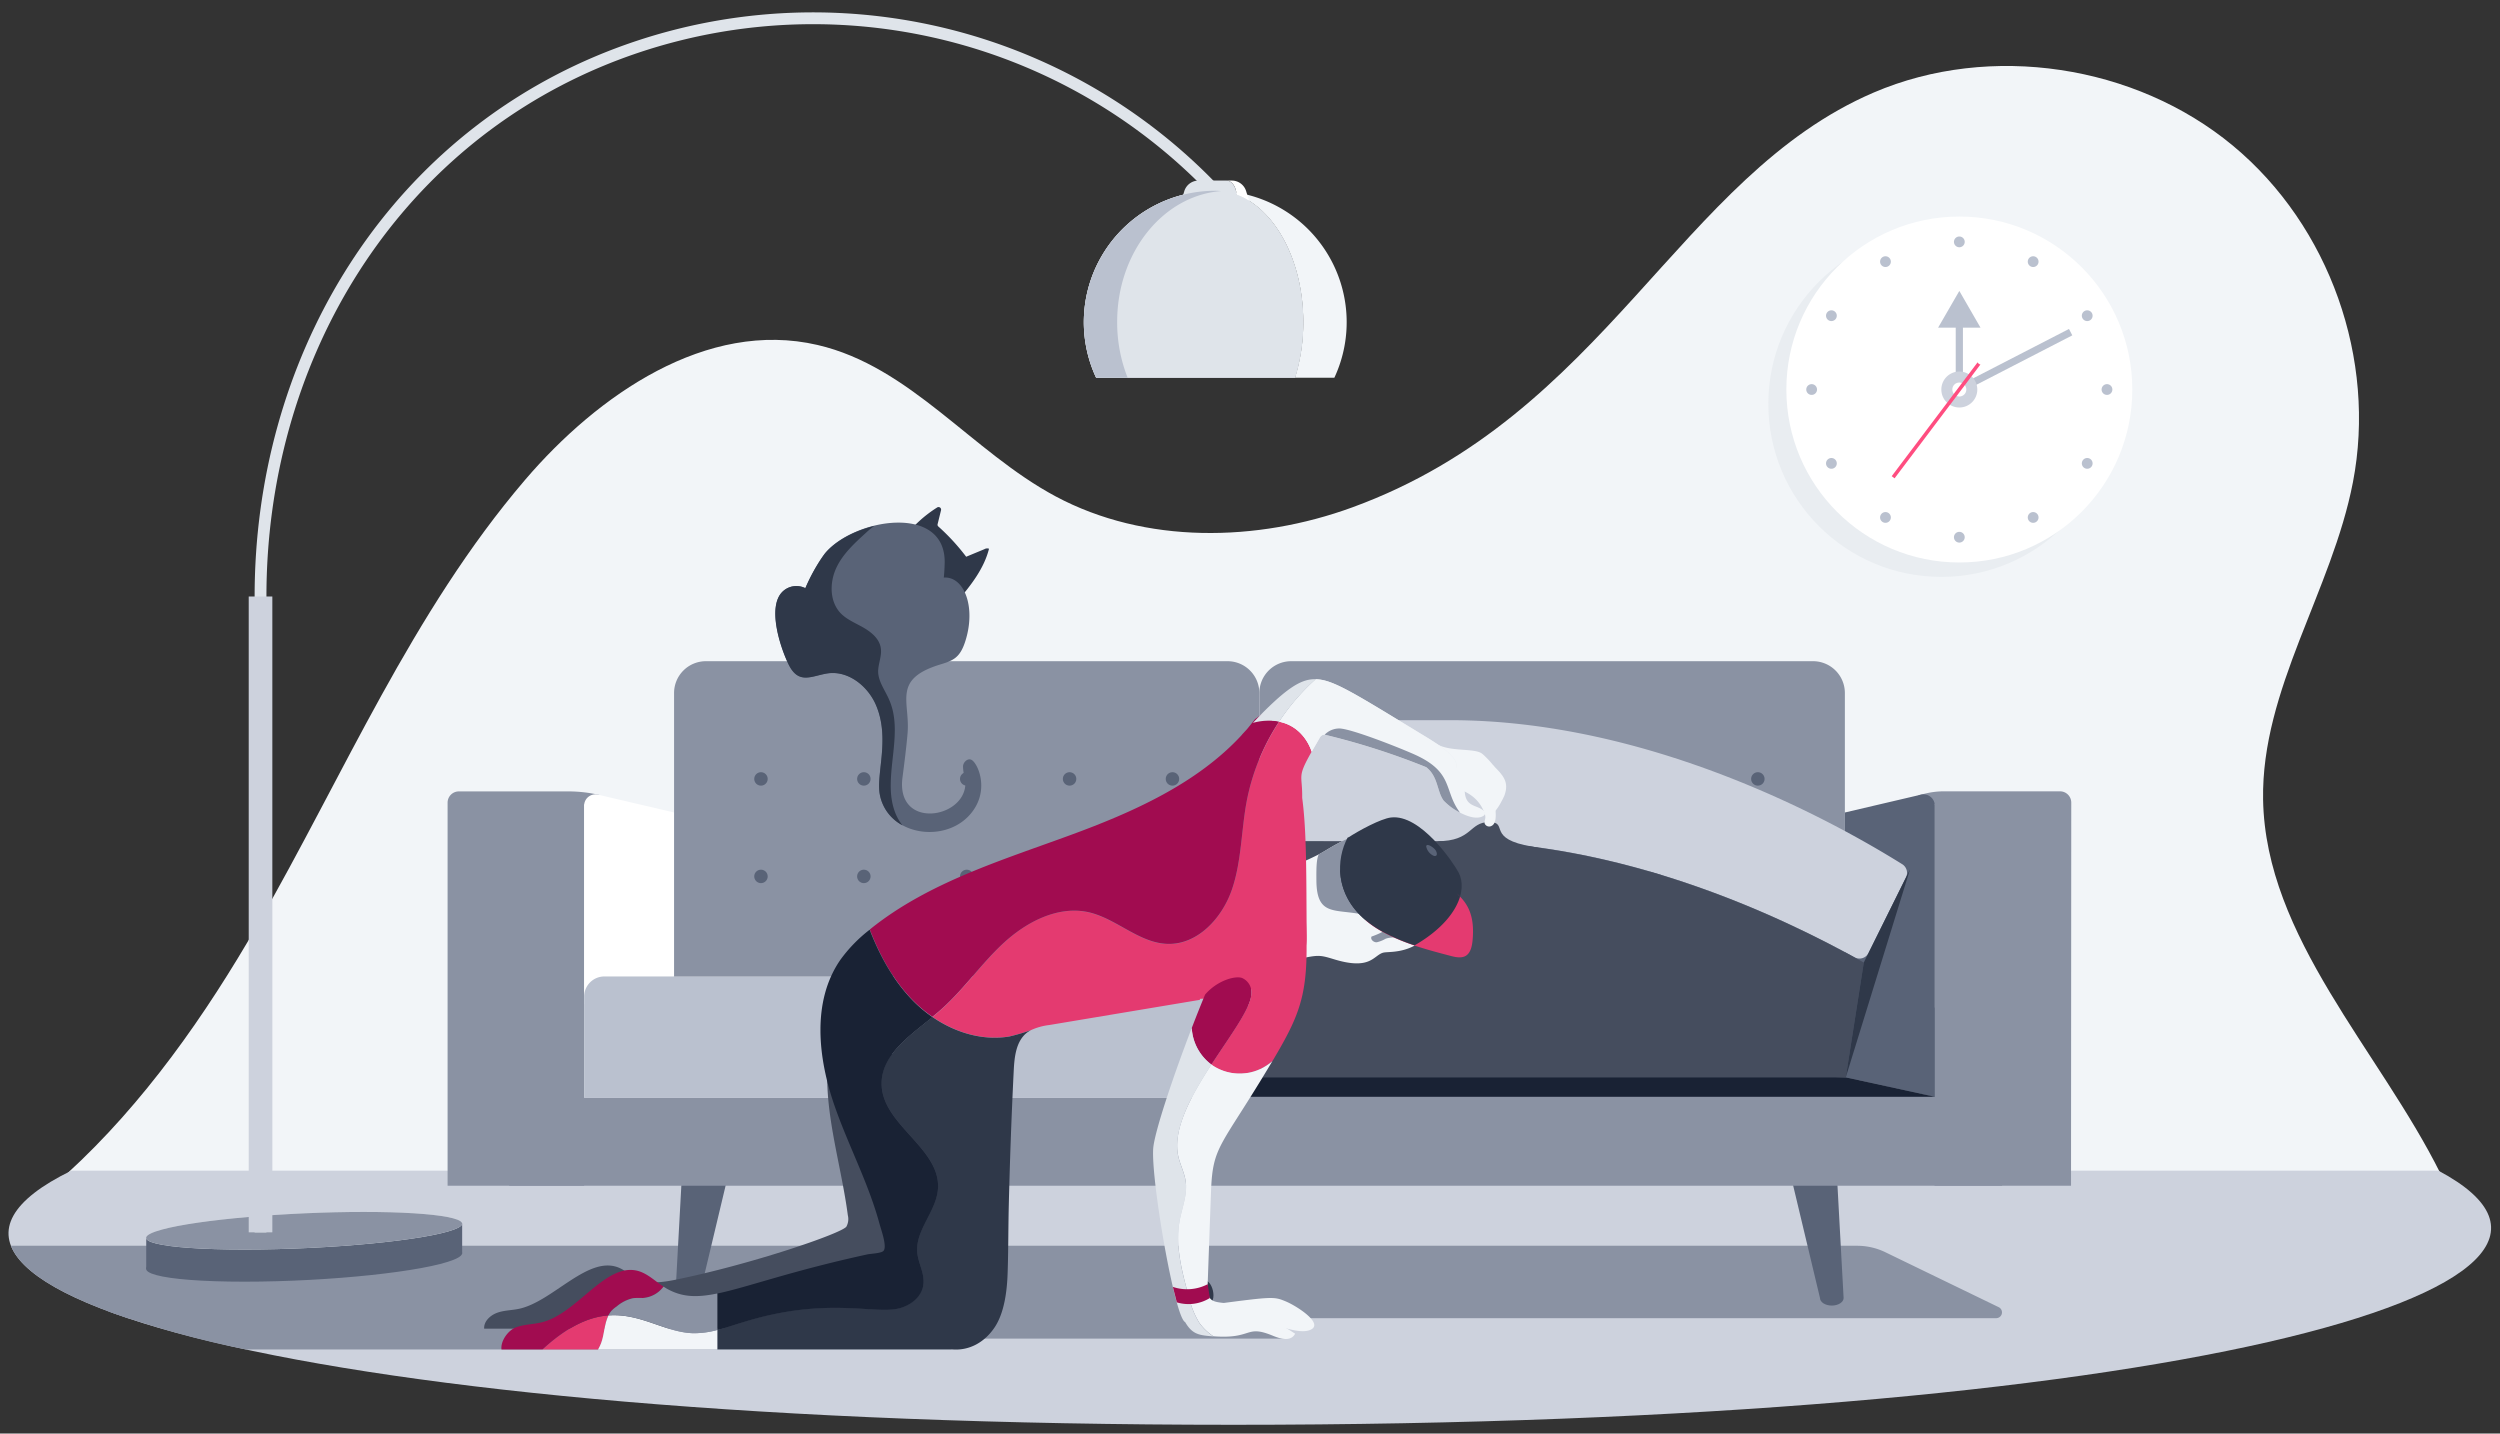 <svg xmlns="http://www.w3.org/2000/svg" viewBox="0 0 634.95 364.09"><rect x="0" y="0" width="634.95" height="364.09" fill="#333333" stroke="none"/><defs><style>.cls-1{fill:#f2f5f8;}.cls-2{fill:#cdd2dd;}.cls-3{fill:#e9edf1;}.cls-4{fill:#fff;}.cls-17,.cls-18,.cls-5,.cls-7,.cls-8{fill:none;stroke-miterlimit:10;}.cls-5,.cls-8{stroke:#bac1cf;}.cls-5{stroke-width:1.83px;}.cls-6{fill:#bac1cf;}.cls-7{stroke:#ff4d80;stroke-width:0.91px;}.cls-8{stroke-linecap:round;stroke-width:2.74px;}.cls-9{fill:#8a92a3;}.cls-10{fill:#596377;}.cls-11{fill:#192234;}.cls-12{fill:#454d5e;}.cls-13{fill:#2f3849;}.cls-14{fill:#e43a70;}.cls-15{fill:#a10c50;}.cls-16{fill:#dfe4ea;}.cls-17{stroke:#dfe4ea;stroke-width:3px;}.cls-18{stroke:#cdd2dd;stroke-width:6px;}</style></defs><title>Not Found</title><g id="Background"><path class="cls-1" d="M619.85,298.09c-15.5-31.21-44.47-60-45.07-95-.48-28,17.51-53.09,22.82-80.63,6-31.07-5.81-65-30.52-85.49s-61.54-26.19-91.21-13.46c-49.49,21.24-68.07,81.86-132.38,105.34-24.29,8.88-52.64,9.38-75.38-2.78-21.26-11.37-36.9-33-60.49-38.46-28.1-6.52-55.77,12.64-74.27,34.28-28.72,33.61-46,74.85-67.94,113C52.26,257.77,36.5,280.29,17,298.09Z"/><path class="cls-2" d="M619.31,297.33c56.5,30-69.83,64.54-306.06,64.54S-43.46,327.3,18.12,297.33Z"/><circle class="cls-3" cx="493.05" cy="102.59" r="43.93"/><circle class="cls-4" cx="497.63" cy="98.93" r="43.93"/><line class="cls-5" x1="497.63" y1="98.93" x2="497.63" y2="79.4"/><polygon class="cls-6" points="497.63 73.89 492.24 83.22 503.01 83.22 497.63 73.89"/><line class="cls-5" x1="497.63" y1="98.93" x2="525.9" y2="84.36"/><circle class="cls-2" cx="497.63" cy="98.93" r="4.57"/><circle class="cls-4" cx="497.63" cy="98.93" r="1.78"/><line class="cls-7" x1="504.03" y1="90.44" x2="480.82" y2="121.21"/><path class="cls-4" d="M505.37,88.59s.16,2.6-.38,3.33A1.65,1.65,0,1,1,502.32,90C502.85,89.26,505.37,88.59,505.37,88.59Z"/><line class="cls-8" x1="497.63" y1="61.43" x2="497.63" y2="61.43"/><line class="cls-8" x1="497.63" y1="136.44" x2="497.63" y2="136.44"/><line class="cls-8" x1="478.87" y1="66.45" x2="478.87" y2="66.45"/><line class="cls-8" x1="516.38" y1="131.42" x2="516.38" y2="131.42"/><line class="cls-8" x1="465.14" y1="80.18" x2="465.14" y2="80.18"/><line class="cls-8" x1="530.11" y1="117.69" x2="530.11" y2="117.69"/><line class="cls-8" x1="460.12" y1="98.93" x2="460.12" y2="98.93"/><line class="cls-8" x1="535.13" y1="98.93" x2="535.13" y2="98.93"/><line class="cls-8" x1="465.14" y1="117.69" x2="465.14" y2="117.69"/><line class="cls-8" x1="530.11" y1="80.18" x2="530.11" y2="80.18"/><line class="cls-8" x1="478.87" y1="131.42" x2="478.87" y2="131.42"/><line class="cls-8" x1="516.38" y1="66.45" x2="516.38" y2="66.45"/><path class="cls-9" d="M62.41,342.74H241.68V333H27.3A257.52,257.52,0,0,0,62.41,342.74Z"/><path class="cls-9" d="M471.58,316.4H2.78c2.49,6.42,12.59,12.67,29.66,18.39H507a1.47,1.47,0,0,0,.64-2.79l-28.88-14A16.51,16.51,0,0,0,471.58,316.4Z"/><rect class="cls-9" x="241.84" y="334.05" width="84.73" height="5.93"/></g><g id="Sofa"><path class="cls-9" d="M327.94,167.93H460.47a8.09,8.09,0,0,1,8.09,8.09v72a0,0,0,0,1,0,0H319.85a0,0,0,0,1,0,0V176A8.09,8.09,0,0,1,327.94,167.93Z"/><circle class="cls-10" cx="341.95" cy="197.83" r="1.71"/><circle class="cls-10" cx="368.08" cy="197.83" r="1.71"/><circle class="cls-10" cx="394.2" cy="197.83" r="1.71"/><circle class="cls-10" cx="420.33" cy="197.83" r="1.71"/><circle class="cls-10" cx="446.46" cy="197.83" r="1.71"/><circle class="cls-10" cx="341.95" cy="222.59" r="1.71"/><circle class="cls-10" cx="368.08" cy="222.59" r="1.71"/><circle class="cls-10" cx="394.2" cy="222.59" r="1.71"/><circle class="cls-10" cx="420.33" cy="222.59" r="1.71"/><circle class="cls-10" cx="446.46" cy="222.59" r="1.71"/><path class="cls-9" d="M526,301.16H491.34V204.23L487.08,202l2-.47a19.79,19.79,0,0,1,4.66-.55h29.45a2.87,2.87,0,0,1,2.87,2.87Z"/><rect class="cls-9" x="310.26" y="255.9" width="188.49" height="32.49"/><path class="cls-10" d="M468.56,273.58l22.84,5V204.62a2.86,2.86,0,0,0-3.52-2.79l-19.32,4.53Z"/><polygon class="cls-11" points="171.21 273.63 468.79 273.63 491.4 278.56 148.63 278.56 171.21 273.63"/><polygon class="cls-11" points="446.46 252 468.79 273.63 429.19 276.09 328.94 276.09 320.02 273.63 351.48 256.14 446.46 252"/><path class="cls-10" d="M454.72,298.15l7.52,31.52c0,1.06,1.35,1.92,3,1.92s3-.86,3-1.92l-1.72-31.52Z"/><path class="cls-10" d="M185,298.15l-7.51,31.52c0,1.06-1.36,1.92-3,1.92s-3-.86-3-1.92l1.72-31.52Z"/><polygon class="cls-9" points="508.57 301.16 129.23 301.16 148.37 278.77 491.34 278.77 508.57 301.16"/><path class="cls-9" d="M148.36,301.16H113.68V203.87a2.87,2.87,0,0,1,2.87-2.87h27.79a34.74,34.74,0,0,1,7.94.92h0l-3.92,2.45Z"/><path class="cls-4" d="M171.2,248l-22.84,7.09V204.62a2.87,2.87,0,0,1,3.53-2.79l19.31,4.53Z"/><path class="cls-6" d="M153.51,248H316.86a0,0,0,0,1,0,0v30.82a0,0,0,0,1,0,0H148.36a0,0,0,0,1,0,0V253.1A5.14,5.14,0,0,1,153.51,248Z"/><path class="cls-9" d="M179.29,167.93H311.76a8.09,8.09,0,0,1,8.09,8.09v72a0,0,0,0,1,0,0H171.2a0,0,0,0,1,0,0V176A8.09,8.09,0,0,1,179.29,167.93Z"/><rect class="cls-10" x="470.74" y="240.73" width="4.04" height="4.95"/><path class="cls-2" d="M484.08,222.84a2.6,2.6,0,0,0-.95-3.35c-18.19-11.35-64.29-36.58-114.85-36.58H319.85v30.74h48.43c41.63,0,80.25,17.11,102.74,29.49a2.58,2.58,0,0,0,3.55-1.11Z"/><path class="cls-12" d="M319.85,213.65l.17,60H468.79l4.58-29.18c-22.09-12.44-62-30.8-105.09-30.8Z"/><polygon class="cls-13" points="485.12 220.75 468.79 273.63 473.37 244.45 485.12 220.75"/><path class="cls-13" d="M229.6,136.61A31.65,31.65,0,0,1,238,128.9a.65.65,0,0,1,1,.7l-.87,3.54a.65.65,0,0,0,0,.28.72.72,0,0,0,.26.36,54.44,54.44,0,0,1,7,7.62l4.63-1.92a1.35,1.35,0,0,1,1.17-.11c-1.26,5-4.55,9.23-7.9,13.16-.13.16-.49.23-.45,0"/><path class="cls-10" d="M202.11,157.5c.75-6.21,5.46-14.55,7.45-17,7.26-8.78,30.63-12.72,30.37,2.44a46.11,46.11,0,0,1-4.18,18.38"/><path class="cls-10" d="M207.4,153.73a5.11,5.11,0,0,0-8.75-3.36c-3.67,3.82-.63,13.61,1.61,18.26,2.58,5.38,5.87,3,10,2.37,5.24-.74,10.25,3.28,12.29,8.17,3.49,8.39,0,17.28.87,22.46,2,11.24,18.6,13.14,24.33,3.32,3.19-5.47.41-11.34-1.08-12-.94-.4-2,.61-2.08,1.62a10.07,10.07,0,0,0,.48,3c1.87,10.14-17.73,13.89-15.85-.15.42-3.17,1-7.8,1.27-11,.76-8.15-4-13.81,8.1-17.59,3.3-1,5.13-1.6,6.5-5.73,4.14-12.44-3.8-23.33-12.74-11"/><circle class="cls-10" cx="193.27" cy="197.83" r="1.71"/><circle class="cls-10" cx="219.4" cy="197.83" r="1.71"/><circle class="cls-10" cx="245.53" cy="197.83" r="1.71"/><circle class="cls-10" cx="271.65" cy="197.83" r="1.71"/><circle class="cls-10" cx="297.78" cy="197.83" r="1.71"/><circle class="cls-10" cx="193.27" cy="222.59" r="1.71"/><circle class="cls-10" cx="219.4" cy="222.59" r="1.71"/><circle class="cls-10" cx="245.53" cy="222.59" r="1.71"/><circle class="cls-10" cx="271.65" cy="222.59" r="1.71"/><circle class="cls-10" cx="297.78" cy="222.59" r="1.71"/><path class="cls-13" d="M223.43,201.63a11.12,11.12,0,0,0,5.8,8c-2.34-2.85-3.06-6.73-3-10.42.07-7.24,2.52-14.84-.39-21.46-1-2.38-2.77-4.59-2.81-7.18,0-2,1-4,.67-6-.35-2.33-2.37-4-4.42-5.18s-4.32-2.06-5.91-3.79c-2.7-3-2.65-7.67-1-11.29s4.75-6.43,7.71-9.12a16.38,16.38,0,0,1,2-1.62c-5,1.21-9.88,3.78-12.55,7a43.82,43.82,0,0,0-5,8.83,5,5,0,0,0-5.91,1c-3.67,3.82-.63,13.61,1.61,18.26,2.58,5.38,5.87,3,10,2.37,5.24-.74,10.25,3.28,12.29,8.17C226.05,187.56,222.52,196.45,223.43,201.63Z"/><path class="cls-12" d="M365.05,213.65c9,0,8-4.86,13.17-4.86s-1,4.29,11.07,6.25,4.34,11.65,4.34,11.65Z"/></g><g id="guy"><path class="cls-12" d="M234.73,333.17c18-30-4.71-68.83-18.47-73.53-3-1-4,.11-4.56,2-4.45,15.24,1.57,31.29,3.63,47a4,4,0,0,1-.37,2.91c-1.29,1.74-24.11,9.57-43.61,13.52-9.92,2-10.42-1.24-13.65-2.86-8-4.06-17.28,8.57-26.13,10.25-1.8.35-3.69.34-5.41,1s-3.32,2.19-3.19,4H225C232.81,337.48,234.73,333.17,234.73,333.17Z"/><path class="cls-9" d="M306.73,328.11c0,3.14,7.89-2,12.81,3,.3.31.75.83.43,1.13-2,1.82-7.68,2-10.25,1.52a5.53,5.53,0,0,1-1.66-.51,2.56,2.56,0,0,1-1.19-1.24"/><path class="cls-1" d="M327.38,220.32a73.63,73.63,0,0,0,8-3.55c3.21-1.75,10.77-7.36,18.34-4.81,2.91,1,7.89,4.49,9.77,7.16a24.11,24.11,0,0,1,3.19,7.69,13.73,13.73,0,0,1-4.76,11.53c-4.68,4.07-9.38,3.22-10.73,3.65-2.38.76-3.18,4.46-12.36,1.65-4.35-1.33-4-1.1-12.23.59"/><path class="cls-9" d="M351.29,213.47a25.89,25.89,0,0,0-2.18-2.14c-6,.21-11.23,4.09-14.18,5.65-.53,1.26-.63,2.87-.59,6.71.11,10.68,6.42,6.05,15.83,9.78a3.75,3.75,0,0,1,1.61,1,1.45,1.45,0,0,1,.14,1.76,18.22,18.22,0,0,1-3.57,1.63c-.39.7.52,1.52,1.33,1.46a8.32,8.32,0,0,0,2.23-.89c2.3-.9,6.78.81,7.5-5.62.59-5.19-1.79-10.25-4.62-14.64A36.75,36.75,0,0,0,351.29,213.47Z"/><path class="cls-1" d="M308.89,331.18c14.35-1.89,14.69-1.88,17.62-.67s9.93,5.77,6.24,7.27c-3.14,1.28-9.1-1.68-14.24-2.59a46.31,46.31,0,0,0-9.27-.39"/><path class="cls-1" d="M364.56,195.52c1.9.92,2.87,3.11,4.65,4.24,1.47.93,6.05,1.65,7.88,6.91.44,1.26-.21,1.77,0,2.52a1.24,1.24,0,0,0,1.59.64c2.93-1.14-.57-9.17.89-13.59a2.07,2.07,0,0,0,.2-1c-.11-.69-2.91-3.62-3.62-4-2.16-1.19-7.53-.36-10.92-2.09-1.69-.87-2.59-.44-3.13,2.38"/><path class="cls-1" d="M379.21,194.38c2.59,2.52,4.12,4.24,2.9,7.62-.25.68-2,4.09-2.67,4.12-.34,0-.53-.38-.63-.7-1.28-4-2.25-5.74-.93-9.64"/><path class="cls-14" d="M333.14,190.9s-1.73-6.3-8.25-7.61a55.81,55.81,0,0,0-8.26,20.27c-1.4,7.47-1.28,15.26-3.76,22.44s-8.63,13.94-16.22,13.78c-7.3-.15-13.06-6.44-20.19-8.05-7.84-1.77-15.88,2.46-21.76,8S244.26,252,238.15,257.19c-.43.37-.87.73-1.32,1.1,5.75,3.94,12.73,6.09,19.54,4.95a50.44,50.44,0,0,0,5.5-1.62,15.56,15.56,0,0,1,4.6-1.28l38.28-6.4,0-.25a48.16,48.16,0,0,0,17.41-4.19c9.26-4.18,9.74-8.39,9.71-11.86-.1-15.69,0-26.5-1.14-35,.08-6.12-1.41-5,2.43-11.78Z"/><path class="cls-15" d="M254.7,239.68c5.88-5.49,13.92-9.72,21.76-8,7.13,1.61,12.89,7.9,20.19,8.05,7.59.16,13.75-6.6,16.22-13.78s2.36-15,3.76-22.44a55.81,55.81,0,0,1,8.26-20.27,11.58,11.58,0,0,0-1.75-.23c-.55-.74-1.14-1.48-1.77-2.23l-2.63,1.88c-.66.86-1.34,1.69-2,2.51l-1.24,1.34-.15.2c-11.37,12.33-27.57,19.55-43.47,25.38-17.56,6.45-35.95,12-50.6,23.69l-.37.3c2.6,6.66,6,13,11,18.05a34,34,0,0,0,4.91,4.11c.45-.37.89-.73,1.32-1.1C244.26,252,248.82,245.16,254.7,239.68Z"/><path class="cls-13" d="M223.9,275.5c.31,10.29,15.06,16.16,14.31,26.43-.41,5.69-5.73,10.4-5.26,16.08.24,2.87,2,5.6,1.53,8.45s-3.3,5.12-6.24,5.83c-6.34,1.54-18.5-3.06-39.45,3.47-2.19.68-4.39,1.46-6.61,2v4.95h59.5c4.48.44,8.41-1.82,10.92-5.56s3.17-9.3,3.32-13.84c.19-5.68.16-11.37.29-17q.41-17.22,1.26-34.43c.18-3.51.6-7.47,3.38-9.62a7.18,7.18,0,0,1,1-.63,50.44,50.44,0,0,1-5.5,1.62c-6.81,1.14-13.79-1-19.54-4.95C230.9,263.14,223.68,268,223.9,275.5Z"/><path class="cls-11" d="M220.87,236.13a37.27,37.27,0,0,0-7.4,7.6c-7.38,10.63-5.72,25.13-1.43,37.35,3.5,10,8.53,19.41,11.31,29.65.4,1.51,2.07,6,1,7-.63.6-3.17.67-4.05.86-19.54,4.25-30.48,8.37-38.11,9.94v9.27c2.22-.57,4.42-1.35,6.61-2,21-6.53,33.11-1.93,39.45-3.47,2.94-.71,5.76-2.85,6.24-5.83s-1.29-5.58-1.53-8.45c-.47-5.68,4.85-10.39,5.26-16.08.75-10.27-14-16.14-14.31-26.43-.22-7.48,7-12.36,12.93-17.21a34,34,0,0,1-4.91-4.11C226.92,249.12,223.47,242.79,220.87,236.13Z"/><path class="cls-14" d="M331.63,232.59c-4.22-2.32-13.12-2.11-18.81,6-1.59,2.27-4.07,7.58-6.75,14,3.1-3.6,7.61-4.81,9.35-4.23a4,4,0,0,1,2.4,4.06c-.16,3.69-5.28,10.46-10.14,17.95l.32.26a12.42,12.42,0,0,0,12.05.91,15.39,15.39,0,0,0,3.1-2l.5-.84C331,256.26,332.5,251.25,331.63,232.59Z"/><path class="cls-15" d="M315.42,248.37c-1.74-.58-6.25.63-9.35,4.23-1.11,2.67-2.25,5.54-3.38,8.48a12.44,12.44,0,0,0,5,9.3c4.86-7.49,10-14.26,10.14-17.95A4,4,0,0,0,315.42,248.37Z"/><path class="cls-14" d="M151.9,342.74a11.36,11.36,0,0,0,.72-1.49c.87-2.22.85-4.72,1.81-6.91a2,2,0,0,1,.13-.25c-4.74.35-10.14,2.57-16.76,8.65Z"/><path class="cls-15" d="M156.63,331.81a9.63,9.63,0,0,1,4.1-2.08c.85-.12,1.72,0,2.58-.07a7.16,7.16,0,0,0,5.21-2.88c-2.3-1.51-4.32-3.59-7-4.11-8.06-1.56-15.09,11.07-24,13.19-2.13.51-4.37.49-6.42,1.24s-4,3.47-3.73,5.64H137.8c6.62-6.08,12-8.3,16.76-8.65a5.21,5.21,0,0,1,.66-1.08A7.72,7.72,0,0,1,156.63,331.81Z"/><path class="cls-1" d="M154.56,334.09a2,2,0,0,0-.13.25c-1,2.19-.94,4.69-1.81,6.91a11.36,11.36,0,0,1-.72,1.49h30.28v-4.95a22.36,22.36,0,0,1-6.19.82C168.91,338.39,162.71,333.49,154.56,334.09Z"/><path class="cls-9" d="M169.19,327.2l-.67-.42a7.16,7.16,0,0,1-5.21,2.88c-.86,0-1.73-.05-2.58.07a9.63,9.63,0,0,0-4.1,2.08,7.72,7.72,0,0,0-1.41,1.2,5.21,5.21,0,0,0-.66,1.08c8.15-.6,14.35,4.3,21.43,4.52a22.36,22.36,0,0,0,6.19-.82v-9.27C176.82,329.62,173.1,329.46,169.19,327.2Z"/><path class="cls-3" d="M360.71,186.25c-16.95-10.31-22.22-13.68-26.53-13.75a55.84,55.84,0,0,0-9.28,10.78c6.52,1.3,8.24,7.62,8.24,7.62h0l2-3.46a1.72,1.72,0,0,1,.7-.76,1.7,1.7,0,0,1,1.09,0c25.46,6.38,30,11.81,32.43,9.17C372,192.92,365,188.88,360.71,186.25Z"/><path class="cls-1" d="M376.61,205.74c-1.72-1.32-4.27-.85-4.58-4.5-.14-1.61.28-3.87-1.6-6.26l-.56,0c.75-2.83-5.27-6.33-9.16-8.69-16.95-10.31-22.22-13.68-26.53-13.75a55.84,55.84,0,0,0-9.28,10.78c6.52,1.3,8.24,7.62,8.24,7.62h0l2-3.46a1.72,1.72,0,0,1,.7-.76,1.7,1.7,0,0,1,1.09,0,183.69,183.69,0,0,1,25.31,8.14c3.06,2.36,2.71,6.22,4.45,8.52.91,1.21,7,5.63,10,3.88C377.43,206.84,377.21,206.19,376.61,205.74Z"/><path class="cls-9" d="M370.78,206.33c-4.14-5.5-1.48-10.12-11.33-14.62-3.33-1.52-16.75-6.88-19.48-6.69a5.23,5.23,0,0,0-3.55,1.59,3.06,3.06,0,0,1,.51.1,183.69,183.69,0,0,1,25.31,8.14c3.06,2.36,2.71,6.22,4.45,8.52a15.21,15.21,0,0,0,4.12,3Z"/><path class="cls-16" d="M334.18,172.5h-.54c-3.43.16-7.07,2.28-15.43,11.1a15,15,0,0,1,6.69-.33A55.84,55.84,0,0,1,334.18,172.5Z"/><ellipse class="cls-13" cx="306.51" cy="328.11" rx="1.6" ry="3.01" transform="translate(-65.75 77.06) rotate(-12.95)"/><path class="cls-1" d="M310.56,330.9c-3-.3-3.55-.9-3.89-3.24.17-4.59.43-12.23.91-25.14.44-11.83,2.5-11,15.57-33a15.39,15.39,0,0,1-3.1,2,12.42,12.42,0,0,1-12.05-.91l-.32-.26c-5.12,7.9-10,16.6-8.4,23.38.5,2.15,1.57,4.16,1.87,6.35.46,3.32-.92,6.58-1.53,9.88-1.19,6.45.58,13,2.33,19.37a21.65,21.65,0,0,0,2.66,6.63,13.31,13.31,0,0,0,3.59,3.43c9.94.75,8.06-2.94,14.74-.28,1.18.47,4.71,2.12,6-.38C323.29,335.11,317.25,331.57,310.56,330.9Z"/><path class="cls-16" d="M304.61,336a21.65,21.65,0,0,1-2.66-6.63c-1.75-6.33-3.52-12.92-2.33-19.37.61-3.3,2-6.56,1.53-9.88-.3-2.19-1.37-4.2-1.87-6.35-1.56-6.78,3.28-15.48,8.4-23.38a12.44,12.44,0,0,1-5-9.3c-4.9,12.75-9.52,26.67-9.79,30.63-.56,8,5.49,43,8.11,44.06,1.65,2.85,3.23,3.26,5.9,3.53l1.29.12A13.31,13.31,0,0,1,304.61,336Z"/><path class="cls-13" d="M342.33,212.78c2.89-1.9,8.36-4.83,10.92-5.15,7.54-.95,15.93,11.53,17.22,14,2.38,4.54-.52,12.37-11.21,18.53"/><path class="cls-14" d="M361,221.7l-10.6-5.08,1.09,3.4-4.65,13.73a26,26,0,0,0,4.59,3.09c5.38,2.88,11.34,4.46,17.24,6,2.87.75,4.89.38,5.32-3.86C375,228.88,370,226.06,361,221.7Z"/><path class="cls-13" d="M350.39,216.62l-8.11-3.9c-2.92,5.45-3.34,14.36,4.55,21L351.48,220Z"/><path class="cls-13" d="M361.38,217.74l-19-5,0,0-2,8.46c.23,5.41,3.14,11.36,11.06,15.6a50.42,50.42,0,0,0,7.84,3.3c6.74-3.88,10.38-8.42,11.55-12.39C368.55,225.46,365.61,219.79,361.38,217.74Z"/><path class="cls-10" d="M362.23,215a3.32,3.32,0,0,0,1.73,2.28c.7.35,1.3,0,.77-1.13-.38-.83-2.5-2.21-2.5-1.15"/><path class="cls-15" d="M298.89,330.77a10.26,10.26,0,0,0,8.39-1.1l-.55-3.51a11.31,11.31,0,0,1-8.84.69Z"/></g><g id="Lamp"><path class="cls-9" d="M115.28,319.93c-7.32,3-31.34,5.59-53.17,5.59s-30.92-2.59-21-5.59c9.3-2.79,32-4.92,51.28-4.92S122.11,317.14,115.28,319.93Z"/><rect class="cls-10" x="37.14" y="314.57" width="31.66" height="7.68"/><rect class="cls-10" x="85.72" y="310.73" width="31.66" height="7.68"/><path class="cls-10" d="M115.28,319.93c-7.32,3-31.34,5.59-53.17,5.59s-30.92-2.59-21-5.59c9.3-2.79,32-4.92,51.28-4.92S122.11,317.14,115.28,319.93Z"/><path class="cls-16" d="M115.28,312.29c-7.32,2.72-31.34,5.07-53.17,5.07s-30.92-2.35-21-5.07c9.3-2.54,32-4.48,51.28-4.48S122.11,309.75,115.28,312.29Z"/><path class="cls-9" d="M115.28,312.29c-7.32,2.72-31.34,5.07-53.17,5.07s-30.92-2.35-21-5.07c9.3-2.54,32-4.48,51.28-4.48S122.11,309.75,115.28,312.29Z"/><path class="cls-17" d="M308.64,48.52a140.82,140.82,0,0,0-157-32.75C97.72,38.67,66.17,92.52,66.17,151.5V313"/><line class="cls-18" x1="66.17" y1="151.5" x2="66.17" y2="312.99"/><path class="cls-1" d="M308.64,48.45C321,48.45,331,63.39,331,81.82a47.49,47.49,0,0,1-2.1,14.12h10a33.38,33.38,0,0,0-30.25-47.49Z"/><path class="cls-4" d="M316.49,48.54a3.8,3.8,0,0,0-3.62-2.68h-1.38c1.13,0,2.12,1.09,2.45,2.68l.8,3.86h2.93Z"/><path class="cls-16" d="M311.49,45.86h-7.07a3.8,3.8,0,0,0-3.63,2.68l-1.18,3.86h15.13l-.8-3.86C313.61,47,312.62,45.86,311.49,45.86Z"/><path class="cls-16" d="M308.64,48.45A33.38,33.38,0,0,0,278.4,95.94h50.52A47.49,47.49,0,0,0,331,81.82C331,63.39,321,48.45,308.64,48.45Z"/><path class="cls-16" d="M308.64,48.45A33.38,33.38,0,0,0,278.4,95.94h50.52A47.49,47.49,0,0,0,331,81.82C331,63.39,321,48.45,308.64,48.45Z"/><path class="cls-6" d="M310.13,48.53a14.72,14.72,0,0,0-1.49-.08A33.38,33.38,0,0,0,278.4,95.94h8a38.11,38.11,0,0,1-2.66-14.12C283.7,64.14,295.37,49.68,310.13,48.53Z"/></g></svg>
